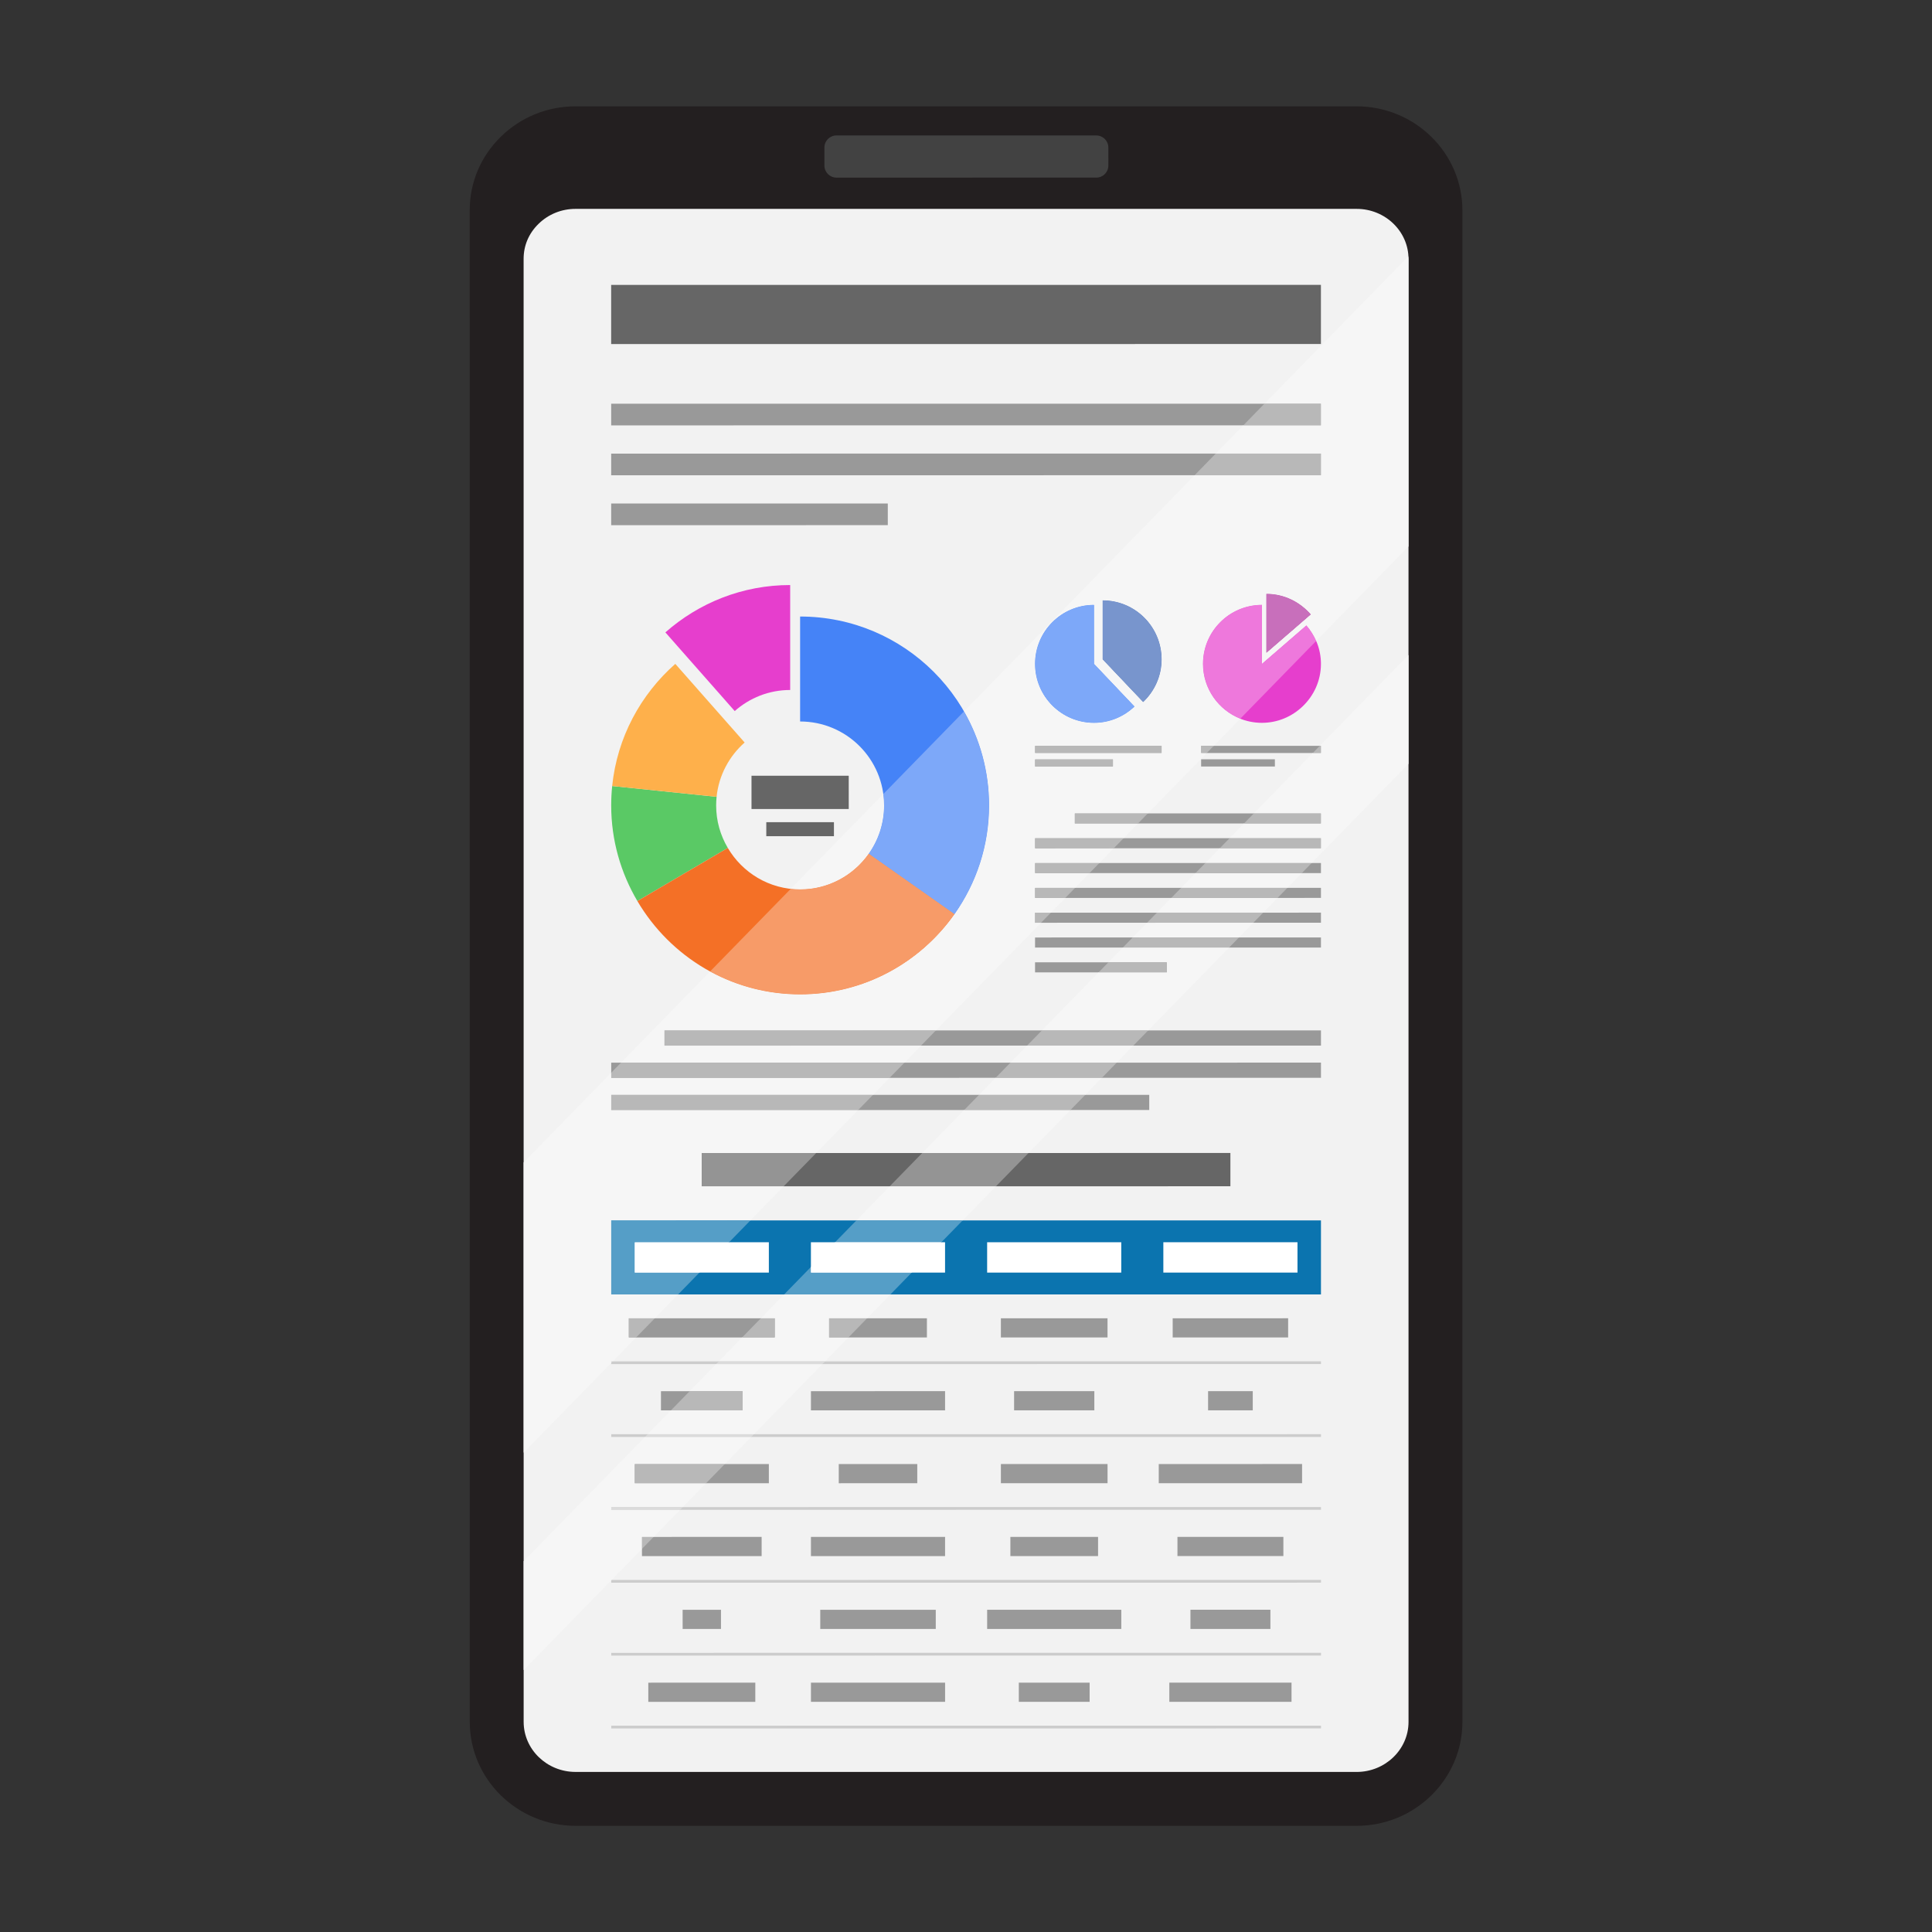 <svg xmlns="http://www.w3.org/2000/svg" xmlns:xlink="http://www.w3.org/1999/xlink" width="500" zoomAndPan="magnify" viewBox="0 0 375 375" height="500" preserveAspectRatio="xMidYMid meet" version="1.0"><rect x="0" y="0" width="375" height="375" fill="#333333" stroke="none"/><defs><clipPath id="55e2789f52"><path d="M 91.141 20.641 L 283.891 20.641 L 283.891 354.391 L 91.141 354.391 Z M 91.141 20.641 " clip-rule="nonzero"/></clipPath></defs><g clip-path="url(#55e2789f52)"><path fill="#231f20" d="M 263.328 20.641 C 274.637 20.645 283.844 29.691 283.852 40.809 L 283.855 334.219 C 283.848 345.344 274.641 354.391 263.324 354.391 L 111.715 354.391 C 100.398 354.387 91.188 345.34 91.18 334.219 L 91.172 40.809 C 91.172 35.41 93.32 30.34 97.219 26.527 C 101.098 22.73 106.242 20.645 111.707 20.641 L 263.328 20.641 " fill-opacity="1" fill-rule="nonzero"/></g><path fill="#424242" d="M 215.129 28.625 C 215.133 27.34 214.082 26.293 212.793 26.293 L 162.355 26.293 C 161.07 26.289 160.016 27.34 160.016 28.629 L 160.016 32.137 C 160.016 33.422 161.07 34.473 162.352 34.477 L 212.793 34.473 C 214.082 34.477 215.133 33.422 215.133 32.133 L 215.129 28.625 " fill-opacity="1" fill-rule="nonzero"/><path fill="#f2f2f2" d="M 111.715 343.93 C 106.164 343.93 101.645 339.57 101.641 334.215 L 101.633 50.25 C 101.633 47.652 102.633 45.301 104.531 43.449 C 106.445 41.574 108.996 40.543 111.707 40.543 L 263.328 40.543 C 268.871 40.543 273.391 44.902 273.391 50.25 L 273.395 334.223 C 273.391 339.57 268.875 343.93 263.32 343.934 L 111.715 343.93 " fill-opacity="1" fill-rule="nonzero"/><path fill="#666666" d="M 256.391 66.773 L 118.625 66.781 L 118.625 55.301 L 256.391 55.293 L 256.391 66.773 " fill-opacity="1" fill-rule="nonzero"/><path fill="#666666" d="M 238.82 230.254 L 136.215 230.262 L 136.215 223.801 L 238.82 223.793 L 238.82 230.254 " fill-opacity="1" fill-rule="nonzero"/><path fill="#999999" d="M 256.391 82.559 L 118.629 82.566 L 118.629 78.363 L 256.391 78.355 L 256.391 82.559 " fill-opacity="1" fill-rule="nonzero"/><path fill="#999999" d="M 256.395 92.242 L 118.629 92.25 L 118.629 88.047 L 256.395 88.039 L 256.395 92.242 " fill-opacity="1" fill-rule="nonzero"/><path fill="#999999" d="M 172.32 101.934 L 118.629 101.938 L 118.629 97.734 L 172.32 97.73 L 172.32 101.934 " fill-opacity="1" fill-rule="nonzero"/><path fill="#999999" d="M 256.398 202.949 L 128.969 202.957 L 128.969 200.008 L 256.398 200 L 256.398 202.949 " fill-opacity="1" fill-rule="nonzero"/><path fill="#999999" d="M 256.398 209.199 L 118.637 209.211 L 118.637 206.262 L 256.398 206.254 L 256.398 209.199 " fill-opacity="1" fill-rule="nonzero"/><path fill="#999999" d="M 223.066 215.453 L 118.637 215.461 L 118.637 212.512 L 223.066 212.508 L 223.066 215.453 " fill-opacity="1" fill-rule="nonzero"/><path fill="#0b74af" d="M 256.398 251.246 L 118.637 251.254 L 118.637 236.887 L 256.398 236.875 L 256.398 251.246 " fill-opacity="1" fill-rule="nonzero"/><path fill="#cccccc" d="M 256.402 264.762 L 118.637 264.77 L 118.637 264.238 L 256.402 264.23 L 256.402 264.762 " fill-opacity="1" fill-rule="nonzero"/><path fill="#ffffff" d="M 183.434 247.008 L 157.398 247.012 L 157.398 241.121 L 183.434 241.121 L 183.434 247.008 " fill-opacity="1" fill-rule="nonzero"/><path fill="#ffffff" d="M 217.637 247.008 L 191.602 247.008 L 191.602 241.121 L 217.637 241.117 L 217.637 247.008 " fill-opacity="1" fill-rule="nonzero"/><path fill="#ffffff" d="M 149.234 247.012 L 123.199 247.012 L 123.199 241.125 L 149.234 241.121 L 149.234 247.012 " fill-opacity="1" fill-rule="nonzero"/><path fill="#ffffff" d="M 251.84 247.008 L 225.805 247.008 L 225.805 241.117 L 251.84 241.117 L 251.84 247.008 " fill-opacity="1" fill-rule="nonzero"/><path fill="#999999" d="M 179.914 259.605 L 160.922 259.605 L 160.922 255.883 L 179.914 255.879 L 179.914 259.605 " fill-opacity="1" fill-rule="nonzero"/><path fill="#999999" d="M 214.969 259.602 L 194.27 259.605 L 194.27 255.879 L 214.969 255.879 L 214.969 259.602 " fill-opacity="1" fill-rule="nonzero"/><path fill="#999999" d="M 150.395 259.605 L 122.039 259.605 L 122.039 255.883 L 150.395 255.883 L 150.395 259.605 " fill-opacity="1" fill-rule="nonzero"/><path fill="#999999" d="M 250.027 259.602 L 227.617 259.602 L 227.617 255.879 L 250.027 255.875 L 250.027 259.602 " fill-opacity="1" fill-rule="nonzero"/><path fill="#cccccc" d="M 256.402 278.906 L 118.641 278.914 L 118.641 278.379 L 256.402 278.375 L 256.402 278.906 " fill-opacity="1" fill-rule="nonzero"/><path fill="#999999" d="M 183.438 273.75 L 157.402 273.75 L 157.402 270.027 L 183.438 270.023 L 183.438 273.75 " fill-opacity="1" fill-rule="nonzero"/><path fill="#999999" d="M 212.41 273.746 L 196.836 273.746 L 196.836 270.023 L 212.41 270.023 L 212.41 273.746 " fill-opacity="1" fill-rule="nonzero"/><path fill="#999999" d="M 144.141 273.75 L 128.293 273.754 L 128.293 270.027 L 144.141 270.027 L 144.141 273.75 " fill-opacity="1" fill-rule="nonzero"/><path fill="#999999" d="M 243.16 273.746 L 234.488 273.746 L 234.488 270.023 L 243.16 270.023 L 243.16 273.746 " fill-opacity="1" fill-rule="nonzero"/><path fill="#cccccc" d="M 256.402 293.051 L 118.641 293.059 L 118.641 292.527 L 256.402 292.52 L 256.402 293.051 " fill-opacity="1" fill-rule="nonzero"/><path fill="#999999" d="M 178.043 287.891 L 162.801 287.895 L 162.801 284.172 L 178.043 284.168 L 178.043 287.891 " fill-opacity="1" fill-rule="nonzero"/><path fill="#999999" d="M 214.973 287.891 L 194.273 287.891 L 194.273 284.168 L 214.973 284.168 L 214.973 287.891 " fill-opacity="1" fill-rule="nonzero"/><path fill="#999999" d="M 149.234 287.895 L 123.199 287.895 L 123.199 284.172 L 149.234 284.172 L 149.234 287.895 " fill-opacity="1" fill-rule="nonzero"/><path fill="#999999" d="M 252.734 287.887 L 224.914 287.891 L 224.914 284.168 L 252.734 284.164 L 252.734 287.887 " fill-opacity="1" fill-rule="nonzero"/><path fill="#cccccc" d="M 256.402 307.195 L 118.641 307.203 L 118.641 306.668 L 256.402 306.66 L 256.402 307.195 " fill-opacity="1" fill-rule="nonzero"/><path fill="#999999" d="M 183.438 302.039 L 157.402 302.039 L 157.402 298.312 L 183.438 298.312 L 183.438 302.039 " fill-opacity="1" fill-rule="nonzero"/><path fill="#999999" d="M 213.133 302.035 L 196.113 302.035 L 196.113 298.312 L 213.133 298.312 L 213.133 302.035 " fill-opacity="1" fill-rule="nonzero"/><path fill="#999999" d="M 147.832 302.039 L 124.605 302.039 L 124.605 298.316 L 147.832 298.312 L 147.832 302.039 " fill-opacity="1" fill-rule="nonzero"/><path fill="#999999" d="M 249.105 302.035 L 228.543 302.035 L 228.543 298.312 L 249.105 298.309 L 249.105 302.035 " fill-opacity="1" fill-rule="nonzero"/><path fill="#cccccc" d="M 256.406 321.34 L 118.641 321.348 L 118.641 320.816 L 256.406 320.809 L 256.406 321.34 " fill-opacity="1" fill-rule="nonzero"/><path fill="#999999" d="M 181.633 316.18 L 159.211 316.184 L 159.211 312.461 L 181.633 312.457 L 181.633 316.18 " fill-opacity="1" fill-rule="nonzero"/><path fill="#999999" d="M 217.641 316.18 L 191.605 316.18 L 191.605 312.457 L 217.641 312.457 L 217.641 316.18 " fill-opacity="1" fill-rule="nonzero"/><path fill="#999999" d="M 139.941 316.184 L 132.5 316.184 L 132.496 312.461 L 139.941 312.461 L 139.941 316.184 " fill-opacity="1" fill-rule="nonzero"/><path fill="#999999" d="M 246.586 316.176 L 231.066 316.18 L 231.066 312.453 L 246.586 312.453 L 246.586 316.176 " fill-opacity="1" fill-rule="nonzero"/><path fill="#cccccc" d="M 256.406 335.484 L 118.641 335.492 L 118.641 334.957 L 256.406 334.949 L 256.406 335.484 " fill-opacity="1" fill-rule="nonzero"/><path fill="#999999" d="M 183.441 330.324 L 157.406 330.324 L 157.406 326.602 L 183.441 326.602 L 183.441 330.324 " fill-opacity="1" fill-rule="nonzero"/><path fill="#999999" d="M 211.496 330.324 L 197.754 330.324 L 197.754 326.602 L 211.496 326.602 L 211.496 330.324 " fill-opacity="1" fill-rule="nonzero"/><path fill="#999999" d="M 146.605 330.328 L 125.836 330.328 L 125.836 326.605 L 146.605 326.602 L 146.605 330.328 " fill-opacity="1" fill-rule="nonzero"/><path fill="#999999" d="M 250.684 330.324 L 226.969 330.324 L 226.969 326.598 L 250.684 326.598 L 250.684 330.324 " fill-opacity="1" fill-rule="nonzero"/><path fill="#5ac965" d="M 139.004 156.336 C 139.004 155.77 139.035 155.211 139.09 154.66 L 118.824 152.566 C 118.695 153.809 118.633 155.066 118.633 156.336 C 118.633 163.117 120.504 169.445 123.715 174.895 L 141.266 164.582 C 139.836 162.164 139.004 159.352 139.004 156.336 " fill-opacity="1" fill-rule="nonzero"/><path fill="#4583f7" d="M 171.602 156.336 C 171.602 159.832 170.492 163.062 168.617 165.715 L 185.262 177.441 C 189.477 171.469 191.977 164.199 191.977 156.332 C 191.977 136.082 175.555 119.664 155.301 119.668 L 155.301 140.039 C 164.305 140.039 171.602 147.332 171.602 156.336 " fill-opacity="1" fill-rule="nonzero"/><path fill="#f47026" d="M 168.617 165.715 C 165.668 169.895 160.809 172.633 155.305 172.633 C 149.316 172.633 144.098 169.395 141.266 164.582 L 123.715 174.895 C 130.09 185.719 141.836 193.004 155.305 193.004 C 167.691 193.004 178.621 186.844 185.262 177.441 L 168.617 165.715 " fill-opacity="1" fill-rule="nonzero"/><path fill="#feb04b" d="M 144.535 144.121 L 131.074 128.859 C 124.348 134.797 119.785 143.141 118.824 152.566 L 139.09 154.66 C 139.52 150.469 141.547 146.762 144.535 144.121 " fill-opacity="1" fill-rule="nonzero"/><path fill="#e63ecd" d="M 153.375 133.926 L 153.375 113.555 C 144.078 113.555 135.613 117.043 129.148 122.746 L 142.609 138.016 C 145.48 135.477 149.242 133.926 153.375 133.926 " fill-opacity="1" fill-rule="nonzero"/><path fill="#999999" d="M 225.473 146.16 L 200.902 146.16 L 200.902 144.766 L 225.473 144.766 L 225.473 146.16 " fill-opacity="1" fill-rule="nonzero"/><path fill="#999999" d="M 216.027 148.781 L 200.902 148.781 L 200.902 147.387 L 216.027 147.387 L 216.027 148.781 " fill-opacity="1" fill-rule="nonzero"/><path fill="#999999" d="M 256.395 146.16 L 233.137 146.16 L 233.137 144.766 L 256.395 144.766 L 256.395 146.16 " fill-opacity="1" fill-rule="nonzero"/><path fill="#999999" d="M 247.457 148.777 L 233.137 148.781 L 233.137 147.383 L 247.453 147.383 L 247.457 148.777 " fill-opacity="1" fill-rule="nonzero"/><path fill="#999999" d="M 256.395 159.836 L 208.613 159.84 L 208.613 157.879 L 256.395 157.875 L 256.395 159.836 " fill-opacity="1" fill-rule="nonzero"/><path fill="#999999" d="M 256.395 164.652 L 200.902 164.656 L 200.902 162.695 L 256.395 162.691 L 256.395 164.652 " fill-opacity="1" fill-rule="nonzero"/><path fill="#999999" d="M 256.395 169.469 L 200.902 169.473 L 200.902 167.512 L 256.395 167.512 L 256.395 169.469 " fill-opacity="1" fill-rule="nonzero"/><path fill="#999999" d="M 256.395 174.285 L 200.902 174.289 L 200.902 172.332 L 256.395 172.328 L 256.395 174.285 " fill-opacity="1" fill-rule="nonzero"/><path fill="#999999" d="M 256.395 179.102 L 200.902 179.105 L 200.902 177.148 L 256.395 177.145 L 256.395 179.102 " fill-opacity="1" fill-rule="nonzero"/><path fill="#999999" d="M 256.395 183.918 L 200.902 183.922 L 200.902 181.965 L 256.395 181.961 L 256.395 183.918 " fill-opacity="1" fill-rule="nonzero"/><path fill="#999999" d="M 226.473 188.738 L 200.902 188.738 L 200.902 186.781 L 226.473 186.781 L 226.473 188.738 " fill-opacity="1" fill-rule="nonzero"/><path fill="#4583f7" d="M 212.352 128.855 L 212.348 117.406 C 206.027 117.406 200.902 122.531 200.902 128.855 C 200.902 135.176 206.027 140.301 212.352 140.301 C 215.402 140.301 218.16 139.086 220.211 137.137 L 212.352 128.855 " fill-opacity="1" fill-rule="nonzero"/><path fill="#3d67b8" d="M 221.887 136.266 C 224.086 134.18 225.469 131.25 225.469 127.98 C 225.469 121.656 220.344 116.531 214.023 116.531 L 214.023 127.98 L 221.887 136.266 " fill-opacity="1" fill-rule="nonzero"/><path fill="#b0309d" d="M 254.422 119.258 C 252.32 116.836 249.258 115.27 245.801 115.27 L 245.801 126.715 C 245.801 126.715 250.688 122.488 254.422 119.258 " fill-opacity="1" fill-rule="nonzero"/><path fill="#e63ecd" d="M 244.945 128.852 L 244.945 117.402 C 238.625 117.402 233.496 122.531 233.496 128.852 C 233.5 135.172 238.625 140.301 244.945 140.301 C 248 140.297 250.758 139.086 252.809 137.137 C 255.008 135.051 256.395 132.121 256.395 128.852 C 256.395 125.984 255.305 123.398 253.566 121.391 C 249.836 124.621 244.945 128.852 244.945 128.852 " fill-opacity="1" fill-rule="nonzero"/><path fill="#666666" d="M 164.742 157.027 L 145.867 157.027 L 145.867 150.566 L 164.738 150.566 L 164.742 157.027 " fill-opacity="1" fill-rule="nonzero"/><path fill="#666666" d="M 161.867 162.305 L 148.738 162.305 L 148.738 159.586 L 161.867 159.586 L 161.867 162.305 " fill-opacity="1" fill-rule="nonzero"/><path fill="#f6f6f6" d="M 101.641 324.156 L 101.641 303.027 L 125.188 278.914 L 145.816 278.914 L 140.68 284.172 L 123.199 284.172 L 123.199 287.895 L 137.047 287.895 L 132.523 292.527 L 118.641 292.527 L 118.641 293.059 L 132.004 293.059 L 126.867 298.316 L 124.605 298.316 L 124.605 300.637 L 118.715 306.668 L 118.641 306.668 L 118.641 306.742 L 101.641 324.156 M 125.707 278.379 L 130.227 273.75 L 144.141 273.75 L 144.141 270.027 L 133.863 270.027 L 138.996 264.77 L 159.625 264.77 L 146.336 278.379 L 125.707 278.379 M 139.52 264.234 L 144.039 259.605 L 150.395 259.605 L 150.395 255.883 L 147.676 255.883 L 152.195 251.254 L 172.824 251.254 L 168.305 255.879 L 160.922 255.883 L 160.922 259.605 L 164.668 259.605 L 160.148 264.234 L 139.52 264.234 M 166.227 236.883 L 172.695 230.258 L 193.324 230.258 L 186.855 236.879 L 166.227 236.883 M 179.004 223.797 L 187.145 215.457 L 207.773 215.457 L 199.633 223.797 L 179.004 223.797 M 190.023 212.512 L 193.25 209.203 L 213.883 209.203 L 210.652 212.508 L 190.023 212.512 M 196.129 206.254 L 199.355 202.953 L 219.984 202.949 L 216.758 206.254 L 196.129 206.254 M 202.234 200.004 L 213.234 188.738 L 226.473 188.738 L 226.473 186.781 L 215.148 186.781 L 217.938 183.922 L 238.566 183.922 L 222.863 200 L 202.234 200.004 " fill-opacity="1" fill-rule="nonzero"/><path fill="#949494" d="M 172.695 230.258 L 179.004 223.797 L 199.633 223.797 L 193.324 230.258 L 172.695 230.258 " fill-opacity="1" fill-rule="nonzero"/><path fill="#b8b8b8" d="M 199.355 202.953 L 202.234 200.004 L 222.863 200 L 219.984 202.949 L 199.355 202.953 " fill-opacity="1" fill-rule="nonzero"/><path fill="#b8b8b8" d="M 193.25 209.203 L 196.129 206.254 L 216.758 206.254 L 213.883 209.203 L 193.25 209.203 " fill-opacity="1" fill-rule="nonzero"/><path fill="#b8b8b8" d="M 187.145 215.457 L 190.023 212.512 L 210.652 212.508 L 207.773 215.457 L 187.145 215.457 " fill-opacity="1" fill-rule="nonzero"/><path fill="#559ec7" d="M 152.195 251.254 L 157.398 245.922 L 157.398 247.012 L 176.965 247.012 L 172.824 251.254 L 152.195 251.254 M 162.086 241.121 L 166.227 236.883 L 186.855 236.879 L 182.715 241.121 L 162.086 241.121 " fill-opacity="1" fill-rule="nonzero"/><path fill="#dbdbdb" d="M 138.996 264.77 L 139.52 264.234 L 160.148 264.234 L 159.625 264.77 L 138.996 264.77 " fill-opacity="1" fill-rule="nonzero"/><path fill="#ffffff" d="M 157.398 247.012 L 157.398 245.922 L 162.086 241.121 L 182.715 241.121 L 176.965 247.012 L 157.398 247.012 " fill-opacity="1" fill-rule="nonzero"/><path fill="#b8b8b8" d="M 160.922 259.605 L 160.922 255.883 L 168.305 255.879 L 164.668 259.605 L 160.922 259.605 " fill-opacity="1" fill-rule="nonzero"/><path fill="#b8b8b8" d="M 144.039 259.605 L 147.676 255.883 L 150.395 255.883 L 150.395 259.605 L 144.039 259.605 " fill-opacity="1" fill-rule="nonzero"/><path fill="#dbdbdb" d="M 125.188 278.914 L 125.707 278.379 L 146.336 278.379 L 145.816 278.914 L 125.188 278.914 " fill-opacity="1" fill-rule="nonzero"/><path fill="#b8b8b8" d="M 130.227 273.75 L 133.863 270.027 L 144.141 270.027 L 144.141 273.75 L 130.227 273.75 " fill-opacity="1" fill-rule="nonzero"/><path fill="#dbdbdb" d="M 118.641 293.059 L 118.641 292.527 L 132.523 292.527 L 132.004 293.059 L 118.641 293.059 " fill-opacity="1" fill-rule="nonzero"/><path fill="#b8b8b8" d="M 123.199 287.895 L 123.199 284.172 L 140.68 284.172 L 137.047 287.895 L 123.199 287.895 " fill-opacity="1" fill-rule="nonzero"/><path fill="#dbdbdb" d="M 118.641 306.742 L 118.641 306.668 L 118.715 306.668 L 118.641 306.742 " fill-opacity="1" fill-rule="nonzero"/><path fill="#b8b8b8" d="M 124.605 300.637 L 124.605 298.316 L 126.867 298.316 L 124.605 300.637 " fill-opacity="1" fill-rule="nonzero"/><path fill="#f6f6f6" d="M 101.641 281.957 L 101.637 248.816 L 101.637 225.621 L 118.637 208.215 L 118.637 209.211 L 172.676 209.207 L 169.449 212.512 L 118.637 212.512 L 118.637 215.461 L 166.57 215.457 L 158.426 223.797 L 136.215 223.801 L 136.215 230.262 L 152.117 230.258 L 145.652 236.883 L 118.637 236.887 L 118.637 251.254 L 131.617 251.254 L 127.098 255.883 L 122.039 255.883 L 122.039 259.605 L 123.461 259.605 L 118.941 264.238 L 118.637 264.238 L 118.637 264.547 L 101.641 281.957 M 120.543 206.262 L 137.824 188.562 C 143.016 191.395 148.973 193.004 155.305 193.004 C 167.691 193.004 178.621 186.844 185.262 177.441 L 168.617 165.715 C 165.668 169.895 160.809 172.633 155.305 172.633 C 154.688 172.633 154.078 172.598 153.477 172.531 L 171.453 154.117 C 171.551 154.844 171.602 155.582 171.602 156.336 C 171.602 159.832 170.492 163.062 168.617 165.715 L 185.262 177.441 C 189.477 171.469 191.977 164.199 191.977 156.332 C 191.977 149.688 190.207 143.457 187.117 138.078 L 231.871 92.246 L 256.395 92.242 L 256.395 88.039 L 235.973 88.039 L 241.324 82.559 L 256.391 82.559 L 256.391 78.355 L 245.43 78.355 L 273.34 49.77 C 273.352 49.934 273.391 50.086 273.391 50.25 L 273.391 106.055 L 255.469 124.41 C 254.992 123.305 254.344 122.293 253.566 121.391 C 249.836 124.621 244.945 128.852 244.945 128.852 L 244.945 117.402 C 238.625 117.402 233.496 122.531 233.496 128.852 C 233.5 133.688 236.5 137.82 240.738 139.5 L 235.594 144.766 L 233.137 144.766 L 233.137 146.16 L 234.234 146.16 L 222.793 157.879 L 208.613 157.879 L 208.613 159.84 L 220.879 159.84 L 218.09 162.695 L 200.902 162.695 L 200.902 164.656 L 216.176 164.652 L 213.383 167.512 L 200.902 167.512 L 200.902 169.473 L 211.473 169.473 L 208.68 172.332 L 200.902 172.332 L 200.902 174.289 L 206.77 174.289 L 203.977 177.148 L 200.902 177.148 L 200.902 179.105 L 202.066 179.105 L 181.656 200.004 L 128.969 200.008 L 128.969 202.957 L 178.781 202.953 L 175.555 206.258 L 120.543 206.262 M 216.027 147.387 L 200.902 147.387 L 200.902 148.781 L 216.027 148.781 L 216.027 147.387 M 225.473 144.766 L 200.902 144.766 L 200.902 146.16 L 225.473 146.16 L 225.473 144.766 M 212.348 117.406 C 206.027 117.406 200.902 122.531 200.902 128.855 C 200.902 135.176 206.027 140.301 212.352 140.301 C 215.402 140.301 218.16 139.086 220.211 137.137 L 212.352 128.855 L 212.348 117.406 M 214.023 116.531 L 214.023 127.98 L 221.887 136.266 C 224.086 134.18 225.469 131.25 225.469 127.98 C 225.469 121.656 220.344 116.531 214.023 116.531 M 245.801 115.27 L 245.801 126.715 C 245.801 126.715 250.688 122.488 254.422 119.258 C 252.32 116.836 249.258 115.27 245.801 115.27 " fill-opacity="1" fill-rule="nonzero"/><path fill="#949494" d="M 136.215 230.262 L 136.215 223.801 L 158.426 223.797 L 152.117 230.258 L 136.215 230.262 " fill-opacity="1" fill-rule="nonzero"/><path fill="#b8b8b8" d="M 241.324 82.559 L 245.43 78.355 L 256.391 78.355 L 256.391 82.559 L 241.324 82.559 " fill-opacity="1" fill-rule="nonzero"/><path fill="#b8b8b8" d="M 231.871 92.246 L 235.973 88.039 L 256.395 88.039 L 256.395 92.242 L 231.871 92.246 " fill-opacity="1" fill-rule="nonzero"/><path fill="#b8b8b8" d="M 128.969 202.957 L 128.969 200.008 L 181.656 200.004 L 178.781 202.953 L 128.969 202.957 " fill-opacity="1" fill-rule="nonzero"/><path fill="#b8b8b8" d="M 118.637 209.211 L 118.637 208.215 L 120.543 206.262 L 175.555 206.258 L 172.676 209.207 L 118.637 209.211 " fill-opacity="1" fill-rule="nonzero"/><path fill="#b8b8b8" d="M 118.637 215.461 L 118.637 212.512 L 169.449 212.512 L 166.57 215.457 L 118.637 215.461 " fill-opacity="1" fill-rule="nonzero"/><path fill="#559ec7" d="M 118.637 251.254 L 118.637 236.887 L 145.652 236.883 L 141.512 241.125 L 123.199 241.125 L 123.199 247.012 L 135.758 247.012 L 131.617 251.254 L 118.637 251.254 " fill-opacity="1" fill-rule="nonzero"/><path fill="#dbdbdb" d="M 118.637 264.547 L 118.637 264.238 L 118.941 264.238 L 118.637 264.547 " fill-opacity="1" fill-rule="nonzero"/><path fill="#ffffff" d="M 123.199 247.012 L 123.199 241.125 L 141.512 241.125 L 135.758 247.012 L 123.199 247.012 " fill-opacity="1" fill-rule="nonzero"/><path fill="#b8b8b8" d="M 122.039 259.605 L 122.039 255.883 L 127.098 255.883 L 123.461 259.605 L 122.039 259.605 " fill-opacity="1" fill-rule="nonzero"/><path fill="#7da8f9" d="M 185.262 177.441 L 168.617 165.715 C 170.492 163.062 171.602 159.832 171.602 156.336 C 171.602 155.582 171.551 154.844 171.453 154.117 L 187.117 138.078 C 190.207 143.457 191.977 149.688 191.977 156.332 C 191.977 164.199 189.477 171.469 185.262 177.441 " fill-opacity="1" fill-rule="nonzero"/><path fill="#f79b68" d="M 155.305 193.004 C 148.973 193.004 143.016 191.395 137.824 188.562 L 153.477 172.531 C 154.078 172.598 154.688 172.633 155.305 172.633 C 160.809 172.633 165.668 169.895 168.617 165.715 L 185.262 177.441 C 178.621 186.844 167.691 193.004 155.305 193.004 " fill-opacity="1" fill-rule="nonzero"/><path fill="#b8b8b8" d="M 200.902 146.16 L 200.902 144.766 L 225.473 144.766 L 225.473 146.16 L 200.902 146.16 " fill-opacity="1" fill-rule="nonzero"/><path fill="#b8b8b8" d="M 200.902 148.781 L 200.902 147.387 L 216.027 147.387 L 216.027 148.781 L 200.902 148.781 " fill-opacity="1" fill-rule="nonzero"/><path fill="#b8b8b8" d="M 233.137 146.16 L 233.137 144.766 L 235.594 144.766 L 234.234 146.16 L 233.137 146.16 " fill-opacity="1" fill-rule="nonzero"/><path fill="#b8b8b8" d="M 208.613 159.84 L 208.613 157.879 L 222.793 157.879 L 220.879 159.84 L 208.613 159.84 " fill-opacity="1" fill-rule="nonzero"/><path fill="#b8b8b8" d="M 200.902 164.656 L 200.902 162.695 L 218.09 162.695 L 216.176 164.652 L 200.902 164.656 " fill-opacity="1" fill-rule="nonzero"/><path fill="#b8b8b8" d="M 200.902 169.473 L 200.902 167.512 L 213.383 167.512 L 211.473 169.473 L 200.902 169.473 " fill-opacity="1" fill-rule="nonzero"/><path fill="#b8b8b8" d="M 200.902 174.289 L 200.902 172.332 L 208.68 172.332 L 206.77 174.289 L 200.902 174.289 " fill-opacity="1" fill-rule="nonzero"/><path fill="#f6f6f6" d="M 219.852 181.965 L 222.641 179.105 L 243.27 179.102 L 240.48 181.961 L 219.852 181.965 M 224.555 177.145 L 227.344 174.289 L 247.973 174.285 L 245.184 177.145 L 224.555 177.145 M 229.258 172.328 L 232.047 169.469 L 252.676 169.469 L 249.887 172.328 L 229.258 172.328 M 233.961 167.512 L 236.75 164.652 L 256.395 164.652 L 256.395 162.691 L 238.664 162.695 L 241.453 159.836 L 256.395 159.836 L 256.395 157.875 L 243.367 157.879 L 254.809 146.16 L 256.395 146.16 L 256.395 144.766 L 256.172 144.766 L 273.391 127.129 L 273.391 148.254 L 254.59 167.512 L 233.961 167.512 " fill-opacity="1" fill-rule="nonzero"/><path fill="#b8b8b8" d="M 254.809 146.16 L 256.172 144.766 L 256.395 144.766 L 256.395 146.16 L 254.809 146.16 " fill-opacity="1" fill-rule="nonzero"/><path fill="#b8b8b8" d="M 241.453 159.836 L 243.367 157.879 L 256.395 157.875 L 256.395 159.836 L 241.453 159.836 " fill-opacity="1" fill-rule="nonzero"/><path fill="#b8b8b8" d="M 236.75 164.652 L 238.664 162.695 L 256.395 162.691 L 256.395 164.652 L 236.75 164.652 " fill-opacity="1" fill-rule="nonzero"/><path fill="#b8b8b8" d="M 232.047 169.469 L 233.961 167.512 L 254.59 167.512 L 252.676 169.469 L 232.047 169.469 " fill-opacity="1" fill-rule="nonzero"/><path fill="#b8b8b8" d="M 227.344 174.289 L 229.258 172.328 L 249.887 172.328 L 247.973 174.285 L 227.344 174.289 " fill-opacity="1" fill-rule="nonzero"/><path fill="#b8b8b8" d="M 200.902 179.105 L 200.902 177.148 L 203.977 177.148 L 202.066 179.105 L 200.902 179.105 M 222.641 179.105 L 224.555 177.145 L 245.184 177.145 L 243.27 179.102 L 222.641 179.105 " fill-opacity="1" fill-rule="nonzero"/><path fill="#b8b8b8" d="M 217.938 183.922 L 219.852 181.965 L 240.48 181.961 L 238.566 183.922 L 217.938 183.922 " fill-opacity="1" fill-rule="nonzero"/><path fill="#b8b8b8" d="M 213.234 188.738 L 215.148 186.781 L 226.473 186.781 L 226.473 188.738 L 213.234 188.738 " fill-opacity="1" fill-rule="nonzero"/><path fill="#7da8f9" d="M 212.352 140.301 C 206.027 140.301 200.902 135.176 200.902 128.855 C 200.902 122.531 206.027 117.406 212.348 117.406 L 212.352 128.855 L 220.211 137.137 C 218.16 139.086 215.402 140.301 212.352 140.301 " fill-opacity="1" fill-rule="nonzero"/><path fill="#7895cd" d="M 221.887 136.266 L 214.023 127.98 L 214.023 116.531 C 220.344 116.531 225.469 121.656 225.469 127.98 C 225.469 131.25 224.086 134.18 221.887 136.266 " fill-opacity="1" fill-rule="nonzero"/><path fill="#c86fbb" d="M 245.801 126.715 L 245.801 115.27 C 249.258 115.27 252.32 116.836 254.422 119.258 C 250.688 122.488 245.801 126.715 245.801 126.715 " fill-opacity="1" fill-rule="nonzero"/><path fill="#ee78dc" d="M 240.738 139.5 C 236.5 137.82 233.5 133.688 233.496 128.852 C 233.496 122.531 238.625 117.402 244.945 117.402 L 244.945 128.852 C 244.945 128.852 249.836 124.621 253.566 121.391 C 254.344 122.293 254.992 123.305 255.469 124.41 L 240.738 139.5 " fill-opacity="1" fill-rule="nonzero"/></svg>
